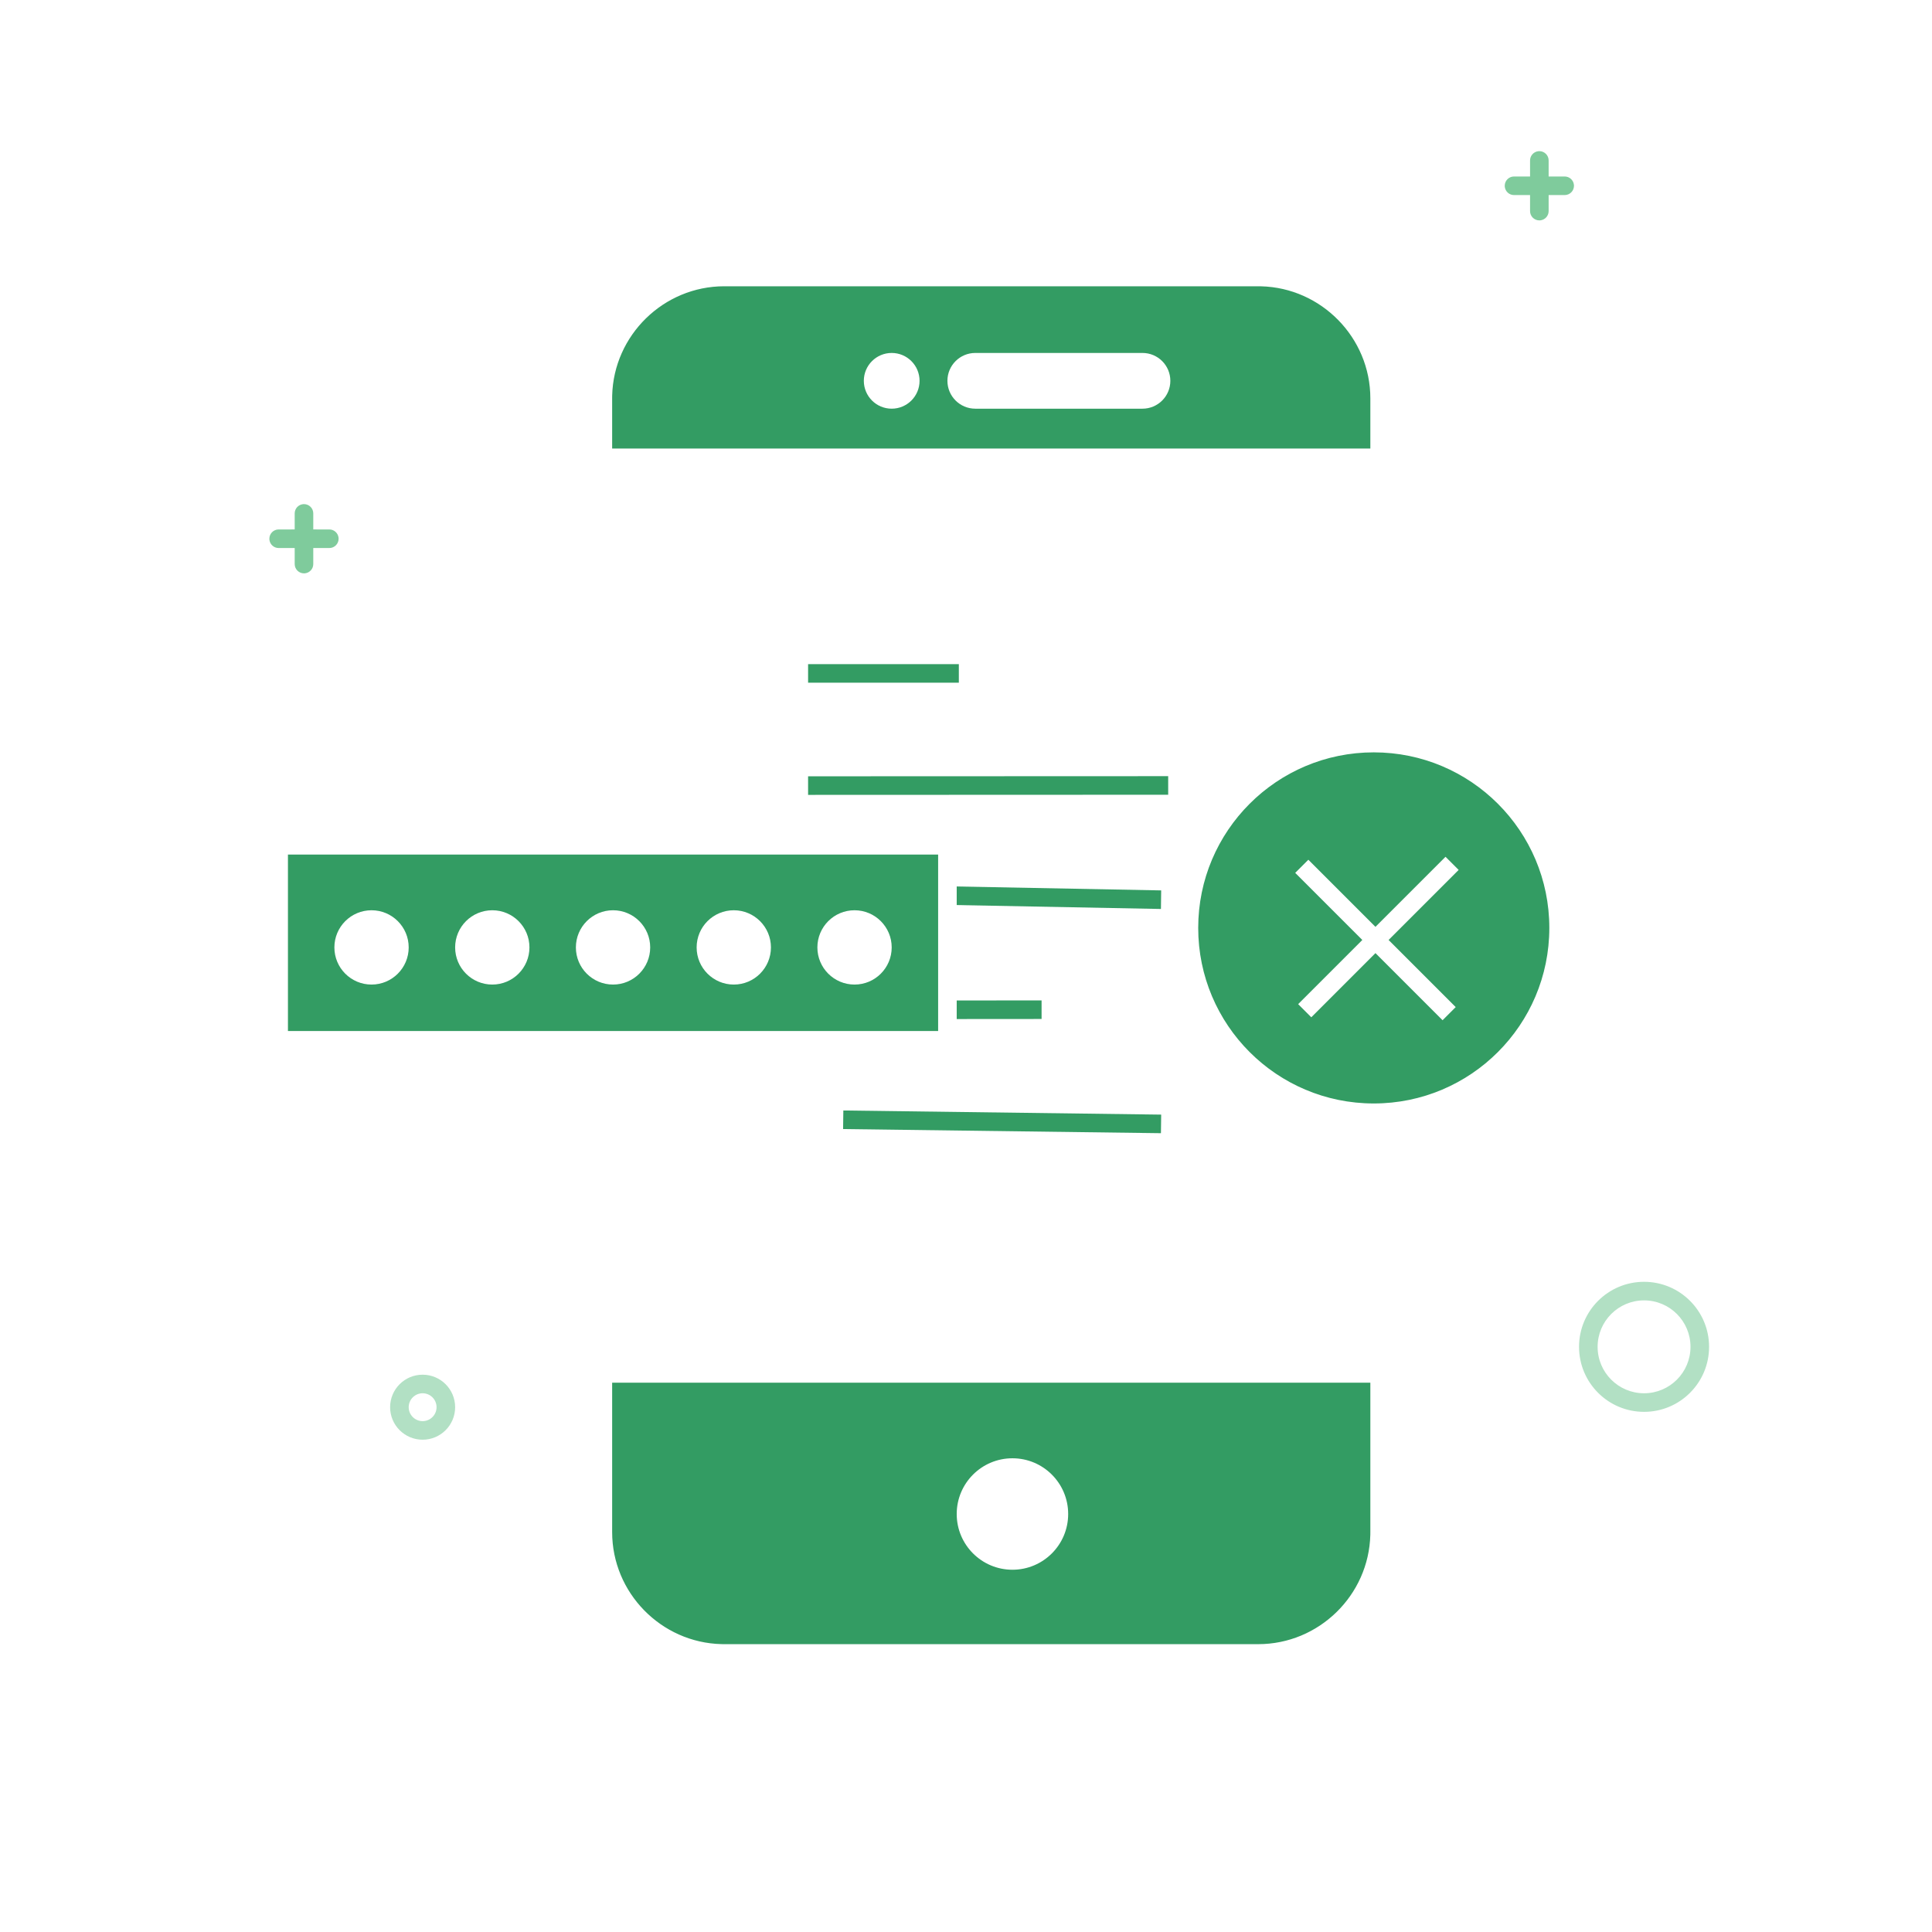 <svg width="208" height="208" viewBox="0 0 208 208" fill="none" xmlns="http://www.w3.org/2000/svg">
<g filter="url(#filter0_d)">
<rect width="200" height="200" transform="translate(4)" fill="white"/>
<path d="M45.5 151C47.433 151 49 149.433 49 147.5C49 145.567 47.433 144 45.5 144C43.567 144 42 145.567 42 147.5C42 149.433 43.567 151 45.5 151ZM45.5 149C44.672 149 44 148.328 44 147.5C44 146.672 44.672 146 45.5 146C46.328 146 47 146.672 47 147.5C47 148.328 46.328 149 45.5 149ZM177 148C180.866 148 184 144.866 184 141C184 137.134 180.866 134 177 134C173.134 134 170 137.134 170 141C170 144.866 173.134 148 177 148ZM177 146C174.239 146 172 143.761 172 141C172 138.239 174.239 136 177 136C179.761 136 182 138.239 182 141C182 143.761 179.761 146 177 146Z" fill="#B2E0C4"/>
<path d="M165.727 12.273C166.28 12.273 166.727 12.721 166.727 13.273L166.727 15L168.455 15.001C168.967 15.001 169.39 15.387 169.448 15.884L169.455 16.001C169.455 16.553 169.007 17.001 168.455 17.001L166.727 17L166.727 18.728C166.727 19.241 166.341 19.663 165.844 19.721L165.727 19.728C165.175 19.728 164.727 19.28 164.727 18.728L164.727 17L163 17.001C162.487 17.001 162.064 16.615 162.007 16.117L162 16.001C162 15.448 162.448 15.001 163 15.001L164.727 15L164.727 13.273C164.727 12.761 165.113 12.338 165.611 12.28L165.727 12.273ZM32.727 50.273C33.28 50.273 33.727 50.721 33.727 51.273L33.727 53L35.455 53.001C35.967 53.001 36.39 53.387 36.448 53.884L36.455 54.001C36.455 54.553 36.007 55.001 35.455 55.001L33.727 55L33.727 56.728C33.727 57.241 33.341 57.663 32.844 57.721L32.727 57.728C32.175 57.728 31.727 57.28 31.727 56.728L31.727 55L30 55.001C29.487 55.001 29.064 54.615 29.007 54.117L29 54.001C29 53.448 29.448 53.001 30 53.001L31.727 53L31.727 51.273C31.727 50.761 32.113 50.338 32.611 50.28L32.727 50.273Z" fill="#7FCB9C"/>
<path fill-rule="evenodd" clip-rule="evenodd" d="M135 25.82C142.18 25.82 148 31.641 148 38.82V45.289H64.959V38.82C64.959 31.641 70.779 25.82 77.959 25.82H135ZM123 34.999H105C103.895 34.999 103 35.895 103 36.999C103 38.104 103.895 38.999 105 38.999H123C124.105 38.999 125 38.104 125 36.999C125 35.895 124.105 34.999 123 34.999ZM96 34.999C94.895 34.999 94 35.895 94 36.999C94 38.104 94.895 38.999 96 38.999C97.105 38.999 98 38.104 98 36.999C98 35.895 97.105 34.999 96 34.999ZM148.5 143.864V161.011C148.5 168.19 142.68 174.011 135.5 174.011H77.959C70.779 174.011 64.959 168.19 64.959 161.011V143.864H148.5ZM109 153.999C106.239 153.999 104 156.238 104 158.999C104 161.76 106.239 163.999 109 163.999C111.761 163.999 114 161.76 114 158.999C114 156.238 111.761 153.999 109 153.999Z" fill="#339C63"/>
<path d="M90.794 115.555L125.013 116L124.987 118L90.768 117.555L90.794 115.555ZM112.137 103.704L112.138 105.704L102.061 105.712L102.061 103.712L112.137 103.704ZM101.794 91.416L125.013 91.861L124.987 93.861L101.768 93.416L101.794 91.416ZM125.767 79.562L125.768 81.562L87 81.577L86.999 79.577L125.767 79.562ZM103.229 67.5V69.5H87V67.5H103.229Z" fill="#339C63"/>
<path d="M102 87H30V108H102V87Z" fill="#339C63"/>
<path d="M147.9 115.8C158.89 115.8 167.8 106.89 167.8 95.9C167.8 84.909 158.89 76 147.9 76C136.91 76 128 84.909 128 95.9C128 106.89 136.91 115.8 147.9 115.8Z" fill="#339C63"/>
<path fill-rule="evenodd" clip-rule="evenodd" d="M115 158.999C115 155.685 112.314 152.999 109 152.999C105.686 152.999 103 155.685 103 158.999C103 162.313 105.686 164.999 109 164.999C112.314 164.999 115 162.313 115 158.999ZM105 158.999C105 156.79 106.791 154.999 109 154.999C111.209 154.999 113 156.79 113 158.999C113 161.208 111.209 162.999 109 162.999C106.791 162.999 105 161.208 105 158.999Z" fill="white"/>
<path d="M157.039 89.656L155.625 88.242L148.082 95.784L140.857 88.559L139.443 89.973L146.668 97.198L139.76 104.106L141.175 105.521L148.082 98.612L155.308 105.838L156.722 104.424L149.496 97.198L157.039 89.656Z" fill="white"/>
<path fill-rule="evenodd" clip-rule="evenodd" d="M126 36.999C126 35.342 124.657 33.999 123 33.999H105C103.343 33.999 102 35.342 102 36.999C102 38.656 103.343 39.999 105 39.999H123C124.657 39.999 126 38.656 126 36.999ZM105 35.999H123C123.552 35.999 124 36.447 124 36.999C124 37.551 123.552 37.999 123 37.999H105C104.448 37.999 104 37.551 104 36.999C104 36.447 104.448 35.999 105 35.999Z" fill="white"/>
<path fill-rule="evenodd" clip-rule="evenodd" d="M99 36.999C99 35.342 97.657 33.999 96 33.999C94.343 33.999 93 35.342 93 36.999C93 38.656 94.343 39.999 96 39.999C97.657 39.999 99 38.656 99 36.999ZM95 36.999C95 36.447 95.448 35.999 96 35.999C96.552 35.999 97 36.447 97 36.999C97 37.551 96.552 37.999 96 37.999C95.448 37.999 95 37.551 95 36.999Z" fill="white"/>
<path d="M44 97.999C44 95.79 42.209 93.999 40 93.999C37.791 93.999 36 95.79 36 97.999C36 100.208 37.791 101.999 40 101.999C42.209 101.999 44 100.208 44 97.999Z" fill="white"/>
<path d="M57 97.999C57 95.79 55.209 93.999 53 93.999C50.791 93.999 49 95.79 49 97.999C49 100.208 50.791 101.999 53 101.999C55.209 101.999 57 100.208 57 97.999Z" fill="white"/>
<path d="M70 97.999C70 95.79 68.209 93.999 66 93.999C63.791 93.999 62 95.79 62 97.999C62 100.208 63.791 101.999 66 101.999C68.209 101.999 70 100.208 70 97.999Z" fill="white"/>
<path d="M83 97.999C83 95.79 81.209 93.999 79 93.999C76.791 93.999 75 95.79 75 97.999C75 100.208 76.791 101.999 79 101.999C81.209 101.999 83 100.208 83 97.999Z" fill="white"/>
<path d="M96 97.999C96 95.79 94.209 93.999 92 93.999C89.791 93.999 88 95.79 88 97.999C88 100.208 89.791 101.999 92 101.999C94.209 101.999 96 100.208 96 97.999Z" fill="white"/>
<path fill-rule="evenodd" clip-rule="evenodd" d="M149.529 38.575C149.361 30.981 143.097 24.82 135.462 24.82H77.974L77.661 24.824C70.064 24.992 63.904 31.255 63.904 38.888V86H29V109H63.904V160.945L63.907 161.258C64.075 168.855 70.337 175.011 77.974 175.011H135.462L135.775 175.007C143.374 174.84 149.532 168.58 149.532 160.945L149.533 116.737C160.313 115.904 168.801 106.893 168.801 95.9C168.801 94.884 168.729 93.886 168.588 92.91C168.713 92.967 168.853 92.999 169 92.999H172.153L172.269 92.992C172.767 92.934 173.153 92.512 173.153 91.999C173.153 91.447 172.705 90.999 172.153 90.999H169L168.864 91.008C168.641 91.038 168.442 91.142 168.292 91.293C167.955 89.795 167.457 88.357 166.817 86.999L173.5 86.999L173.617 86.992C174.114 86.934 174.5 86.512 174.5 85.999C174.5 85.447 174.052 84.999 173.5 84.999H166L165.875 85.007L165.755 85.029C162.352 79.451 156.409 75.593 149.533 75.062L149.532 38.888L149.529 38.575ZM65.904 109V142.863H147.532L147.532 116.797C136.159 116.6 127 107.32 127 95.9C127 84.48 136.159 75.199 147.532 75.002L147.532 46.288H65.904V86H103V109H65.904ZM65.904 144.863H147.532L147.532 160.945L147.529 161.246C147.367 167.743 141.999 173.011 135.462 173.011H77.974L77.673 173.007C71.173 172.846 65.904 167.48 65.904 160.945V144.863ZM129 95.9C129 85.461 137.462 76.999 147.9 76.999C158.339 76.999 166.801 85.461 166.801 95.9C166.801 106.338 158.339 114.8 147.9 114.8C137.462 114.8 129 106.338 129 95.9ZM77.974 26.82H135.462L135.763 26.824C142.261 26.985 147.532 32.356 147.532 38.888L147.532 44.288H65.904V38.888L65.907 38.587C66.069 32.092 71.439 26.82 77.974 26.82ZM31 107V88H101V107H31Z" fill="white"/>
<path d="M180.188 85.999C180.188 85.447 179.74 84.999 179.188 84.999H177L176.883 85.006C176.386 85.064 176 85.486 176 85.999C176 86.551 176.448 86.999 177 86.999H179.188L179.305 86.992C179.802 86.934 180.188 86.512 180.188 85.999Z" fill="white"/>
</g>
<defs>
<filter id="filter0_d" x="0" y="0" width="208" height="208" filterUnits="userSpaceOnUse" color-interpolation-filters="sRGB">
<feFlood flood-opacity="0" result="BackgroundImageFix"/>
<feColorMatrix in="SourceAlpha" type="matrix" values="0 0 0 0 0 0 0 0 0 0 0 0 0 0 0 0 0 0 127 0" result="hardAlpha"/>
<feOffset dy="4"/>
<feGaussianBlur stdDeviation="2"/>
<feColorMatrix type="matrix" values="0 0 0 0 0 0 0 0 0 0 0 0 0 0 0 0 0 0 0.25 0"/>
<feBlend mode="normal" in2="BackgroundImageFix" result="effect1_dropShadow"/>
<feBlend mode="normal" in="SourceGraphic" in2="effect1_dropShadow" result="shape"/>
</filter>
</defs>
</svg>
